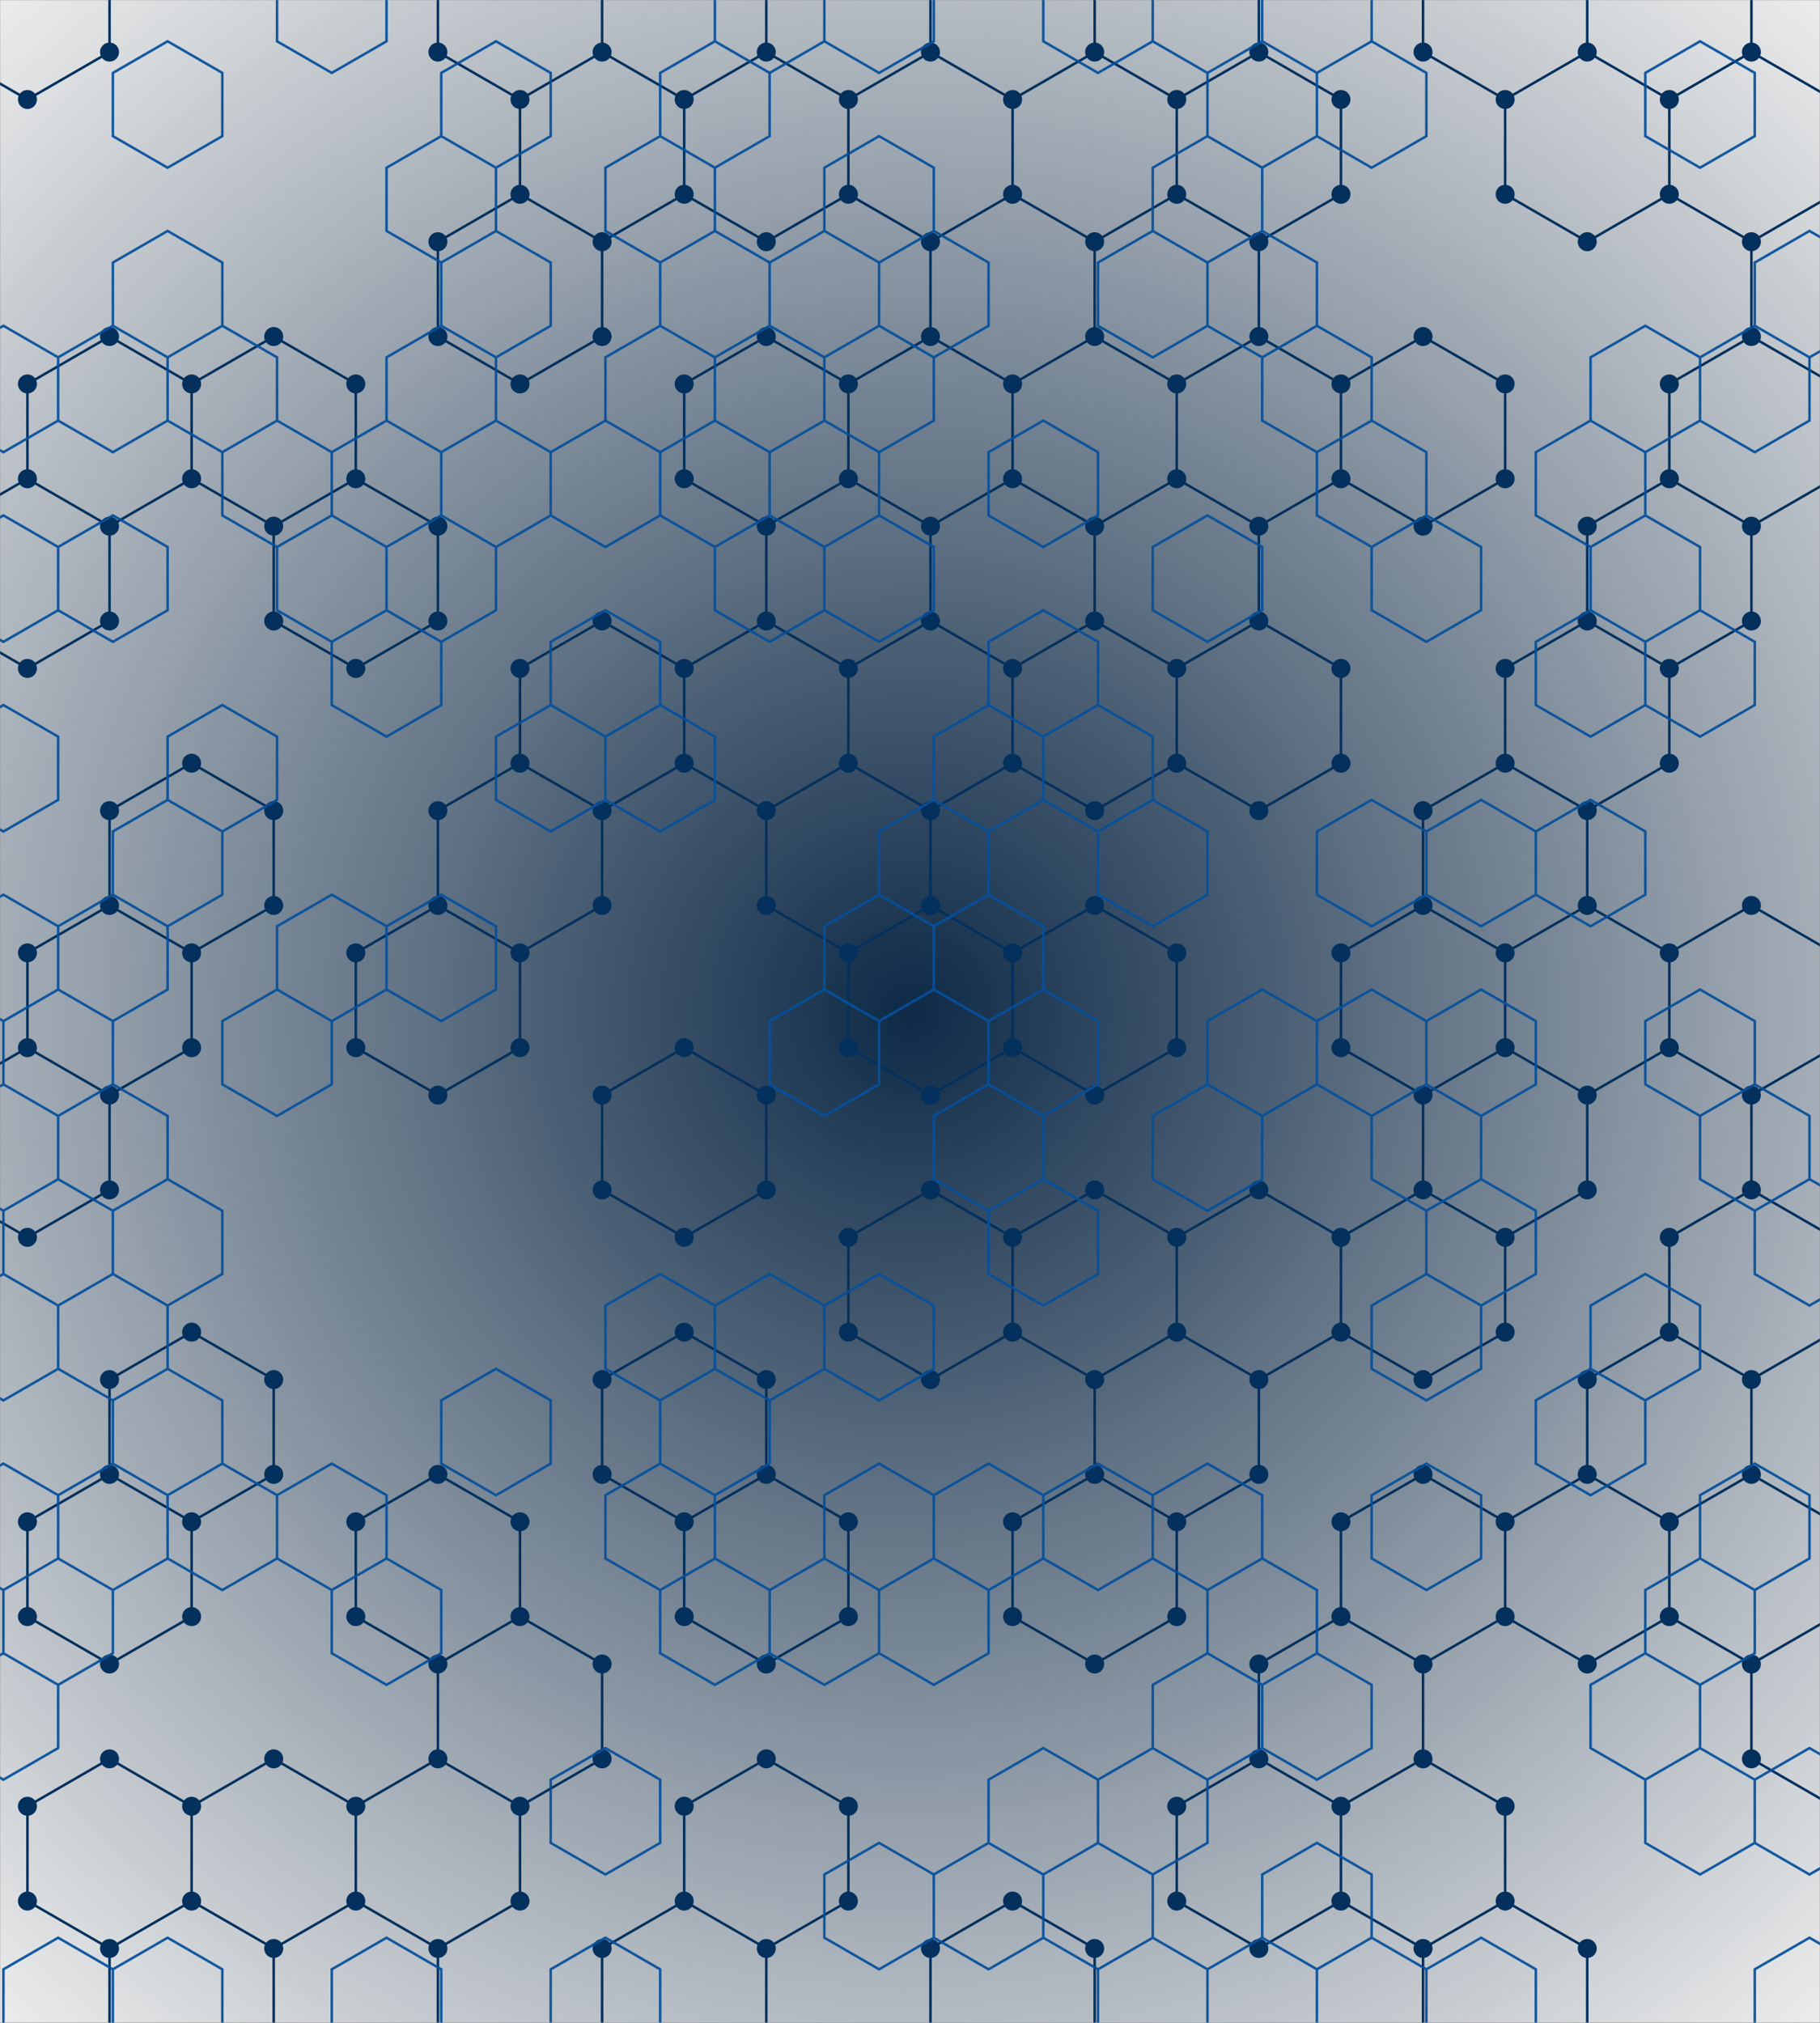 <svg xmlns="http://www.w3.org/2000/svg" version="1.1" xmlns:xlink="http://www.w3.org/1999/xlink" xmlns:svgjs="http://svgjs.com/svgjs" width="1440" height="1600" preserveAspectRatio="none" viewBox="0 0 1440 1600"><rect x="0" y="0" width="1440" height="1600" fill="#808080" stroke="none"/><g mask="url(&quot;#SvgjsMask1524&quot;)" fill="none"><rect width="1440" height="1600" x="0" y="0" fill="url(#SvgjsRadialGradient1525)"></rect><path d="M21.71 -71.31L86.66 -33.81L86.66 41.19L21.71 78.69L-43.24 41.19L-43.24 -33.81zM86.66 266.19L151.62 303.69L151.62 378.69L86.66 416.19L21.71 378.69L21.71 303.69zM21.71 378.69L86.66 416.19L86.66 491.19L21.71 528.69L-43.24 491.19L-43.24 416.19zM86.66 716.19L151.62 753.69L151.62 828.69L86.66 866.19L21.71 828.69L21.71 753.69zM21.71 828.69L86.66 866.19L86.66 941.19L21.71 978.69L-43.24 941.19L-43.24 866.19zM86.66 1166.19L151.62 1203.69L151.62 1278.69L86.66 1316.19L21.71 1278.69L21.71 1203.69zM86.66 1391.19L151.62 1428.69L151.62 1503.69L86.66 1541.19L21.71 1503.69L21.71 1428.69zM216.57 266.19L281.52 303.69L281.52 378.69L216.57 416.19L151.62 378.69L151.62 303.69zM151.62 603.69L216.57 641.19L216.57 716.19L151.62 753.69L86.66 716.19L86.66 641.19zM151.62 1053.69L216.57 1091.19L216.57 1166.19L151.62 1203.69L86.66 1166.19L86.66 1091.19zM216.57 1391.19L281.52 1428.69L281.52 1503.69L216.57 1541.19L151.62 1503.69L151.62 1428.69zM151.62 1503.69L216.57 1541.19L216.57 1616.19L151.62 1653.69L86.66 1616.19L86.66 1541.19zM281.52 378.69L346.48 416.19L346.48 491.19L281.52 528.69L216.57 491.19L216.57 416.19zM346.48 716.19L411.43 753.69L411.43 828.69L346.48 866.19L281.52 828.69L281.52 753.69zM346.48 1166.19L411.43 1203.69L411.43 1278.69L346.48 1316.19L281.52 1278.69L281.52 1203.69zM346.48 1391.19L411.43 1428.69L411.43 1503.69L346.48 1541.19L281.52 1503.69L281.52 1428.69zM281.52 1503.69L346.48 1541.19L346.48 1616.19L281.52 1653.69L216.57 1616.19L216.57 1541.19zM411.43 -71.31L476.39 -33.81L476.39 41.19L411.43 78.69L346.48 41.19L346.48 -33.81zM476.39 41.19L541.34 78.69L541.34 153.69L476.39 191.19L411.43 153.69L411.43 78.69zM411.43 153.69L476.39 191.19L476.39 266.19L411.43 303.69L346.48 266.19L346.48 191.19zM476.39 491.19L541.34 528.69L541.34 603.69L476.39 641.19L411.43 603.69L411.43 528.69zM411.43 603.69L476.39 641.19L476.39 716.19L411.43 753.69L346.48 716.19L346.48 641.19zM411.43 1278.69L476.39 1316.19L476.39 1391.19L411.43 1428.69L346.48 1391.19L346.48 1316.19zM541.34 -71.31L606.29 -33.81L606.29 41.19L541.34 78.69L476.39 41.19L476.39 -33.81zM606.29 41.19L671.25 78.69L671.25 153.69L606.29 191.19L541.34 153.69L541.34 78.69zM606.29 266.19L671.25 303.69L671.25 378.69L606.29 416.19L541.34 378.69L541.34 303.69zM606.29 491.19L671.25 528.69L671.25 603.69L606.29 641.19L541.34 603.69L541.34 528.69zM541.34 828.69L606.29 866.19L606.29 941.19L541.34 978.69L476.39 941.19L476.39 866.19zM541.34 1053.69L606.29 1091.19L606.29 1166.19L541.34 1203.69L476.39 1166.19L476.39 1091.19zM606.29 1166.19L671.25 1203.69L671.25 1278.69L606.29 1316.19L541.34 1278.69L541.34 1203.69zM606.29 1391.19L671.25 1428.69L671.25 1503.69L606.29 1541.19L541.34 1503.69L541.34 1428.69zM541.34 1503.69L606.29 1541.19L606.29 1616.19L541.34 1653.69L476.39 1616.19L476.39 1541.19zM671.25 -71.31L736.2 -33.81L736.2 41.19L671.25 78.69L606.29 41.19L606.29 -33.81zM736.2 41.19L801.16 78.69L801.16 153.69L736.2 191.19L671.25 153.69L671.25 78.69zM736.2 266.19L801.16 303.69L801.16 378.69L736.2 416.19L671.25 378.69L671.25 303.69zM671.25 378.69L736.2 416.19L736.2 491.19L671.25 528.69L606.29 491.19L606.29 416.19zM736.2 491.19L801.16 528.69L801.16 603.69L736.2 641.19L671.25 603.69L671.25 528.69zM671.25 603.69L736.2 641.19L736.2 716.19L671.25 753.69L606.29 716.19L606.29 641.19zM736.2 716.19L801.16 753.69L801.16 828.69L736.2 866.19L671.25 828.69L671.25 753.69zM736.2 941.19L801.16 978.69L801.16 1053.69L736.2 1091.19L671.25 1053.69L671.25 978.69zM801.15 -71.31L866.11 -33.81L866.11 41.19L801.15 78.69L736.2 41.19L736.2 -33.81zM801.15 153.69L866.11 191.19L866.11 266.19L801.15 303.69L736.2 266.19L736.2 191.19zM866.11 266.19L931.06 303.69L931.06 378.69L866.11 416.19L801.15 378.69L801.15 303.69zM801.15 378.69L866.11 416.19L866.11 491.19L801.15 528.69L736.2 491.19L736.2 416.19zM866.11 491.19L931.06 528.69L931.06 603.69L866.11 641.19L801.15 603.69L801.15 528.69zM866.11 716.19L931.06 753.69L931.06 828.69L866.11 866.19L801.15 828.69L801.15 753.69zM866.11 941.19L931.06 978.69L931.06 1053.69L866.11 1091.19L801.15 1053.69L801.15 978.69zM866.11 1166.19L931.06 1203.69L931.06 1278.69L866.11 1316.19L801.15 1278.69L801.15 1203.69zM801.15 1503.69L866.11 1541.19L866.11 1616.19L801.15 1653.69L736.2 1616.19L736.2 1541.19zM931.06 -71.31L996.02 -33.81L996.02 41.19L931.06 78.69L866.11 41.19L866.11 -33.81zM996.02 41.19L1060.97 78.69L1060.97 153.69L996.02 191.19L931.06 153.69L931.06 78.69zM931.06 153.69L996.02 191.19L996.02 266.19L931.06 303.69L866.11 266.19L866.11 191.19zM996.02 266.19L1060.97 303.69L1060.97 378.69L996.02 416.19L931.06 378.69L931.06 303.69zM931.06 378.69L996.02 416.19L996.02 491.19L931.06 528.69L866.11 491.19L866.11 416.19zM996.02 491.19L1060.97 528.69L1060.97 603.69L996.02 641.19L931.06 603.69L931.06 528.69zM996.02 941.19L1060.97 978.69L1060.97 1053.69L996.02 1091.19L931.06 1053.69L931.06 978.69zM931.06 1053.69L996.02 1091.19L996.02 1166.19L931.06 1203.69L866.11 1166.19L866.11 1091.19zM996.02 1391.19L1060.97 1428.69L1060.97 1503.69L996.02 1541.19L931.06 1503.69L931.06 1428.69zM1125.92 266.19L1190.88 303.69L1190.88 378.69L1125.92 416.19L1060.97 378.69L1060.97 303.69zM1125.92 716.19L1190.88 753.69L1190.88 828.69L1125.92 866.19L1060.97 828.69L1060.97 753.69zM1125.92 941.19L1190.88 978.69L1190.88 1053.69L1125.92 1091.19L1060.97 1053.69L1060.97 978.69zM1125.92 1166.19L1190.88 1203.69L1190.88 1278.69L1125.92 1316.19L1060.97 1278.69L1060.97 1203.69zM1060.97 1278.69L1125.92 1316.19L1125.92 1391.19L1060.97 1428.69L996.02 1391.19L996.02 1316.19zM1125.92 1391.19L1190.88 1428.69L1190.88 1503.69L1125.92 1541.19L1060.97 1503.69L1060.97 1428.69zM1190.88 -71.31L1255.83 -33.81L1255.83 41.19L1190.88 78.69L1125.92 41.19L1125.92 -33.81zM1255.83 41.19L1320.78 78.69L1320.78 153.69L1255.83 191.19L1190.88 153.69L1190.88 78.69zM1255.83 491.19L1320.78 528.69L1320.78 603.69L1255.83 641.19L1190.88 603.69L1190.88 528.69zM1190.88 603.69L1255.83 641.19L1255.83 716.19L1190.88 753.69L1125.92 716.19L1125.92 641.19zM1255.83 716.19L1320.78 753.69L1320.78 828.69L1255.83 866.19L1190.88 828.69L1190.88 753.69zM1190.88 828.69L1255.83 866.19L1255.83 941.19L1190.88 978.69L1125.92 941.19L1125.92 866.19zM1255.83 1166.19L1320.78 1203.69L1320.78 1278.69L1255.83 1316.19L1190.88 1278.69L1190.88 1203.69zM1190.88 1503.69L1255.83 1541.19L1255.83 1616.19L1190.88 1653.69L1125.92 1616.19L1125.92 1541.19zM1320.79 -71.31L1385.74 -33.81L1385.74 41.19L1320.79 78.69L1255.83 41.19L1255.83 -33.81zM1385.74 41.19L1450.69 78.69L1450.69 153.69L1385.74 191.19L1320.79 153.69L1320.79 78.69zM1385.74 266.19L1450.69 303.69L1450.69 378.69L1385.74 416.19L1320.79 378.69L1320.79 303.69zM1320.79 378.69L1385.74 416.19L1385.74 491.19L1320.79 528.69L1255.83 491.19L1255.83 416.19zM1385.74 716.19L1450.69 753.69L1450.69 828.69L1385.74 866.19L1320.79 828.69L1320.79 753.69zM1385.74 941.19L1450.69 978.69L1450.69 1053.69L1385.74 1091.19L1320.79 1053.69L1320.79 978.69zM1320.79 1053.69L1385.74 1091.19L1385.74 1166.19L1320.79 1203.69L1255.83 1166.19L1255.83 1091.19zM1385.74 1166.19L1450.69 1203.69L1450.69 1278.69L1385.74 1316.19L1320.79 1278.69L1320.79 1203.69zM1515.65 41.19L1580.6 78.69L1580.6 153.69L1515.65 191.19L1450.69 153.69L1450.69 78.69zM1450.69 153.69L1515.65 191.19L1515.65 266.19L1450.69 303.69L1385.74 266.19L1385.74 191.19zM1515.65 266.19L1580.6 303.69L1580.6 378.69L1515.65 416.19L1450.69 378.69L1450.69 303.69zM1515.65 491.19L1580.6 528.69L1580.6 603.69L1515.65 641.19L1450.69 603.69L1450.69 528.69zM1450.69 828.69L1515.65 866.19L1515.65 941.19L1450.69 978.69L1385.74 941.19L1385.74 866.19zM1450.69 1053.69L1515.65 1091.19L1515.65 1166.19L1450.69 1203.69L1385.74 1166.19L1385.74 1091.19zM1515.65 1166.19L1580.6 1203.69L1580.6 1278.69L1515.65 1316.19L1450.69 1278.69L1450.69 1203.69zM1450.69 1278.69L1515.65 1316.19L1515.65 1391.19L1450.69 1428.69L1385.74 1391.19L1385.74 1316.19z" stroke="#03305d" stroke-width="2"></path><path d="M14.21 -71.31 a7.5 7.5 0 1 0 15 0 a7.5 7.5 0 1 0 -15 0zM79.16 -33.81 a7.5 7.5 0 1 0 15 0 a7.5 7.5 0 1 0 -15 0zM79.16 41.19 a7.5 7.5 0 1 0 15 0 a7.5 7.5 0 1 0 -15 0zM14.21 78.69 a7.5 7.5 0 1 0 15 0 a7.5 7.5 0 1 0 -15 0zM-50.74 41.19 a7.5 7.5 0 1 0 15 0 a7.5 7.5 0 1 0 -15 0zM-50.74 -33.81 a7.5 7.5 0 1 0 15 0 a7.5 7.5 0 1 0 -15 0zM79.16 266.19 a7.5 7.5 0 1 0 15 0 a7.5 7.5 0 1 0 -15 0zM144.12 303.69 a7.5 7.5 0 1 0 15 0 a7.5 7.5 0 1 0 -15 0zM144.12 378.69 a7.5 7.5 0 1 0 15 0 a7.5 7.5 0 1 0 -15 0zM79.16 416.19 a7.5 7.5 0 1 0 15 0 a7.5 7.5 0 1 0 -15 0zM14.21 378.69 a7.5 7.5 0 1 0 15 0 a7.5 7.5 0 1 0 -15 0zM14.21 303.69 a7.5 7.5 0 1 0 15 0 a7.5 7.5 0 1 0 -15 0zM79.16 491.19 a7.5 7.5 0 1 0 15 0 a7.5 7.5 0 1 0 -15 0zM14.21 528.69 a7.5 7.5 0 1 0 15 0 a7.5 7.5 0 1 0 -15 0zM-50.74 491.19 a7.5 7.5 0 1 0 15 0 a7.5 7.5 0 1 0 -15 0zM-50.74 416.19 a7.5 7.5 0 1 0 15 0 a7.5 7.5 0 1 0 -15 0zM79.16 716.19 a7.5 7.5 0 1 0 15 0 a7.5 7.5 0 1 0 -15 0zM144.12 753.69 a7.5 7.5 0 1 0 15 0 a7.5 7.5 0 1 0 -15 0zM144.12 828.69 a7.5 7.5 0 1 0 15 0 a7.5 7.5 0 1 0 -15 0zM79.16 866.19 a7.5 7.5 0 1 0 15 0 a7.5 7.5 0 1 0 -15 0zM14.21 828.69 a7.5 7.5 0 1 0 15 0 a7.5 7.5 0 1 0 -15 0zM14.21 753.69 a7.5 7.5 0 1 0 15 0 a7.5 7.5 0 1 0 -15 0zM79.16 941.19 a7.5 7.5 0 1 0 15 0 a7.5 7.5 0 1 0 -15 0zM14.21 978.69 a7.5 7.5 0 1 0 15 0 a7.5 7.5 0 1 0 -15 0zM-50.74 941.19 a7.5 7.5 0 1 0 15 0 a7.5 7.5 0 1 0 -15 0zM-50.74 866.19 a7.5 7.5 0 1 0 15 0 a7.5 7.5 0 1 0 -15 0zM79.16 1166.19 a7.5 7.5 0 1 0 15 0 a7.5 7.5 0 1 0 -15 0zM144.12 1203.69 a7.5 7.5 0 1 0 15 0 a7.5 7.5 0 1 0 -15 0zM144.12 1278.69 a7.5 7.5 0 1 0 15 0 a7.5 7.5 0 1 0 -15 0zM79.16 1316.19 a7.5 7.5 0 1 0 15 0 a7.5 7.5 0 1 0 -15 0zM14.21 1278.69 a7.5 7.5 0 1 0 15 0 a7.5 7.5 0 1 0 -15 0zM14.21 1203.69 a7.5 7.5 0 1 0 15 0 a7.5 7.5 0 1 0 -15 0zM79.16 1391.19 a7.5 7.5 0 1 0 15 0 a7.5 7.5 0 1 0 -15 0zM144.12 1428.69 a7.5 7.5 0 1 0 15 0 a7.5 7.5 0 1 0 -15 0zM144.12 1503.69 a7.5 7.5 0 1 0 15 0 a7.5 7.5 0 1 0 -15 0zM79.16 1541.19 a7.5 7.5 0 1 0 15 0 a7.5 7.5 0 1 0 -15 0zM14.21 1503.69 a7.5 7.5 0 1 0 15 0 a7.5 7.5 0 1 0 -15 0zM14.21 1428.69 a7.5 7.5 0 1 0 15 0 a7.5 7.5 0 1 0 -15 0zM209.07 266.19 a7.5 7.5 0 1 0 15 0 a7.5 7.5 0 1 0 -15 0zM274.02 303.69 a7.5 7.5 0 1 0 15 0 a7.5 7.5 0 1 0 -15 0zM274.02 378.69 a7.5 7.5 0 1 0 15 0 a7.5 7.5 0 1 0 -15 0zM209.07 416.19 a7.5 7.5 0 1 0 15 0 a7.5 7.5 0 1 0 -15 0zM144.12 603.69 a7.5 7.5 0 1 0 15 0 a7.5 7.5 0 1 0 -15 0zM209.07 641.19 a7.5 7.5 0 1 0 15 0 a7.5 7.5 0 1 0 -15 0zM209.07 716.19 a7.5 7.5 0 1 0 15 0 a7.5 7.5 0 1 0 -15 0zM79.16 641.19 a7.5 7.5 0 1 0 15 0 a7.5 7.5 0 1 0 -15 0zM144.12 1053.69 a7.5 7.5 0 1 0 15 0 a7.5 7.5 0 1 0 -15 0zM209.07 1091.19 a7.5 7.5 0 1 0 15 0 a7.5 7.5 0 1 0 -15 0zM209.07 1166.19 a7.5 7.5 0 1 0 15 0 a7.5 7.5 0 1 0 -15 0zM79.16 1091.19 a7.5 7.5 0 1 0 15 0 a7.5 7.5 0 1 0 -15 0zM209.07 1391.19 a7.5 7.5 0 1 0 15 0 a7.5 7.5 0 1 0 -15 0zM274.02 1428.69 a7.5 7.5 0 1 0 15 0 a7.5 7.5 0 1 0 -15 0zM274.02 1503.69 a7.5 7.5 0 1 0 15 0 a7.5 7.5 0 1 0 -15 0zM209.07 1541.19 a7.5 7.5 0 1 0 15 0 a7.5 7.5 0 1 0 -15 0zM209.07 1616.19 a7.5 7.5 0 1 0 15 0 a7.5 7.5 0 1 0 -15 0zM144.12 1653.69 a7.5 7.5 0 1 0 15 0 a7.5 7.5 0 1 0 -15 0zM79.16 1616.19 a7.5 7.5 0 1 0 15 0 a7.5 7.5 0 1 0 -15 0zM338.98 416.19 a7.5 7.5 0 1 0 15 0 a7.5 7.5 0 1 0 -15 0zM338.98 491.19 a7.5 7.5 0 1 0 15 0 a7.5 7.5 0 1 0 -15 0zM274.02 528.69 a7.5 7.5 0 1 0 15 0 a7.5 7.5 0 1 0 -15 0zM209.07 491.19 a7.5 7.5 0 1 0 15 0 a7.5 7.5 0 1 0 -15 0zM338.98 716.19 a7.5 7.5 0 1 0 15 0 a7.5 7.5 0 1 0 -15 0zM403.93 753.69 a7.5 7.5 0 1 0 15 0 a7.5 7.5 0 1 0 -15 0zM403.93 828.69 a7.5 7.5 0 1 0 15 0 a7.5 7.5 0 1 0 -15 0zM338.98 866.19 a7.5 7.5 0 1 0 15 0 a7.5 7.5 0 1 0 -15 0zM274.02 828.69 a7.5 7.5 0 1 0 15 0 a7.5 7.5 0 1 0 -15 0zM274.02 753.69 a7.5 7.5 0 1 0 15 0 a7.5 7.5 0 1 0 -15 0zM338.98 1166.19 a7.5 7.5 0 1 0 15 0 a7.5 7.5 0 1 0 -15 0zM403.93 1203.69 a7.5 7.5 0 1 0 15 0 a7.5 7.5 0 1 0 -15 0zM403.93 1278.69 a7.5 7.5 0 1 0 15 0 a7.5 7.5 0 1 0 -15 0zM338.98 1316.19 a7.5 7.5 0 1 0 15 0 a7.5 7.5 0 1 0 -15 0zM274.02 1278.69 a7.5 7.5 0 1 0 15 0 a7.5 7.5 0 1 0 -15 0zM274.02 1203.69 a7.5 7.5 0 1 0 15 0 a7.5 7.5 0 1 0 -15 0zM338.98 1391.19 a7.5 7.5 0 1 0 15 0 a7.5 7.5 0 1 0 -15 0zM403.93 1428.69 a7.5 7.5 0 1 0 15 0 a7.5 7.5 0 1 0 -15 0zM403.93 1503.69 a7.5 7.5 0 1 0 15 0 a7.5 7.5 0 1 0 -15 0zM338.98 1541.19 a7.5 7.5 0 1 0 15 0 a7.5 7.5 0 1 0 -15 0zM338.98 1616.19 a7.5 7.5 0 1 0 15 0 a7.5 7.5 0 1 0 -15 0zM274.02 1653.69 a7.5 7.5 0 1 0 15 0 a7.5 7.5 0 1 0 -15 0zM403.93 -71.31 a7.5 7.5 0 1 0 15 0 a7.5 7.5 0 1 0 -15 0zM468.89 -33.81 a7.5 7.5 0 1 0 15 0 a7.5 7.5 0 1 0 -15 0zM468.89 41.19 a7.5 7.5 0 1 0 15 0 a7.5 7.5 0 1 0 -15 0zM403.93 78.69 a7.5 7.5 0 1 0 15 0 a7.5 7.5 0 1 0 -15 0zM338.98 41.19 a7.5 7.5 0 1 0 15 0 a7.5 7.5 0 1 0 -15 0zM338.98 -33.81 a7.5 7.5 0 1 0 15 0 a7.5 7.5 0 1 0 -15 0zM533.84 78.69 a7.5 7.5 0 1 0 15 0 a7.5 7.5 0 1 0 -15 0zM533.84 153.69 a7.5 7.5 0 1 0 15 0 a7.5 7.5 0 1 0 -15 0zM468.89 191.19 a7.5 7.5 0 1 0 15 0 a7.5 7.5 0 1 0 -15 0zM403.93 153.69 a7.5 7.5 0 1 0 15 0 a7.5 7.5 0 1 0 -15 0zM468.89 266.19 a7.5 7.5 0 1 0 15 0 a7.5 7.5 0 1 0 -15 0zM403.93 303.69 a7.5 7.5 0 1 0 15 0 a7.5 7.5 0 1 0 -15 0zM338.98 266.19 a7.5 7.5 0 1 0 15 0 a7.5 7.5 0 1 0 -15 0zM338.98 191.19 a7.5 7.5 0 1 0 15 0 a7.5 7.5 0 1 0 -15 0zM468.89 491.19 a7.5 7.5 0 1 0 15 0 a7.5 7.5 0 1 0 -15 0zM533.84 528.69 a7.5 7.5 0 1 0 15 0 a7.5 7.5 0 1 0 -15 0zM533.84 603.69 a7.5 7.5 0 1 0 15 0 a7.5 7.5 0 1 0 -15 0zM468.89 641.19 a7.5 7.5 0 1 0 15 0 a7.5 7.5 0 1 0 -15 0zM403.93 603.69 a7.5 7.5 0 1 0 15 0 a7.5 7.5 0 1 0 -15 0zM403.93 528.69 a7.5 7.5 0 1 0 15 0 a7.5 7.5 0 1 0 -15 0zM468.89 716.19 a7.5 7.5 0 1 0 15 0 a7.5 7.5 0 1 0 -15 0zM338.98 641.19 a7.5 7.5 0 1 0 15 0 a7.5 7.5 0 1 0 -15 0zM468.89 1316.19 a7.5 7.5 0 1 0 15 0 a7.5 7.5 0 1 0 -15 0zM468.89 1391.19 a7.5 7.5 0 1 0 15 0 a7.5 7.5 0 1 0 -15 0zM533.84 -71.31 a7.5 7.5 0 1 0 15 0 a7.5 7.5 0 1 0 -15 0zM598.79 -33.81 a7.5 7.5 0 1 0 15 0 a7.5 7.5 0 1 0 -15 0zM598.79 41.19 a7.5 7.5 0 1 0 15 0 a7.5 7.5 0 1 0 -15 0zM663.75 78.69 a7.5 7.5 0 1 0 15 0 a7.5 7.5 0 1 0 -15 0zM663.75 153.69 a7.5 7.5 0 1 0 15 0 a7.5 7.5 0 1 0 -15 0zM598.79 191.19 a7.5 7.5 0 1 0 15 0 a7.5 7.5 0 1 0 -15 0zM598.79 266.19 a7.5 7.5 0 1 0 15 0 a7.5 7.5 0 1 0 -15 0zM663.75 303.69 a7.5 7.5 0 1 0 15 0 a7.5 7.5 0 1 0 -15 0zM663.75 378.69 a7.5 7.5 0 1 0 15 0 a7.5 7.5 0 1 0 -15 0zM598.79 416.19 a7.5 7.5 0 1 0 15 0 a7.5 7.5 0 1 0 -15 0zM533.84 378.69 a7.5 7.5 0 1 0 15 0 a7.5 7.5 0 1 0 -15 0zM533.84 303.69 a7.5 7.5 0 1 0 15 0 a7.5 7.5 0 1 0 -15 0zM598.79 491.19 a7.5 7.5 0 1 0 15 0 a7.5 7.5 0 1 0 -15 0zM663.75 528.69 a7.5 7.5 0 1 0 15 0 a7.5 7.5 0 1 0 -15 0zM663.75 603.69 a7.5 7.5 0 1 0 15 0 a7.5 7.5 0 1 0 -15 0zM598.79 641.19 a7.5 7.5 0 1 0 15 0 a7.5 7.5 0 1 0 -15 0zM533.84 828.69 a7.5 7.5 0 1 0 15 0 a7.5 7.5 0 1 0 -15 0zM598.79 866.19 a7.5 7.5 0 1 0 15 0 a7.5 7.5 0 1 0 -15 0zM598.79 941.19 a7.5 7.5 0 1 0 15 0 a7.5 7.5 0 1 0 -15 0zM533.84 978.69 a7.5 7.5 0 1 0 15 0 a7.5 7.5 0 1 0 -15 0zM468.89 941.19 a7.5 7.5 0 1 0 15 0 a7.5 7.5 0 1 0 -15 0zM468.89 866.19 a7.5 7.5 0 1 0 15 0 a7.5 7.5 0 1 0 -15 0zM533.84 1053.69 a7.5 7.5 0 1 0 15 0 a7.5 7.5 0 1 0 -15 0zM598.79 1091.19 a7.5 7.5 0 1 0 15 0 a7.5 7.5 0 1 0 -15 0zM598.79 1166.19 a7.5 7.5 0 1 0 15 0 a7.5 7.5 0 1 0 -15 0zM533.84 1203.69 a7.5 7.5 0 1 0 15 0 a7.5 7.5 0 1 0 -15 0zM468.89 1166.19 a7.5 7.5 0 1 0 15 0 a7.5 7.5 0 1 0 -15 0zM468.89 1091.19 a7.5 7.5 0 1 0 15 0 a7.5 7.5 0 1 0 -15 0zM663.75 1203.69 a7.5 7.5 0 1 0 15 0 a7.5 7.5 0 1 0 -15 0zM663.75 1278.69 a7.5 7.5 0 1 0 15 0 a7.5 7.5 0 1 0 -15 0zM598.79 1316.19 a7.5 7.5 0 1 0 15 0 a7.5 7.5 0 1 0 -15 0zM533.84 1278.69 a7.5 7.5 0 1 0 15 0 a7.5 7.5 0 1 0 -15 0zM598.79 1391.19 a7.5 7.5 0 1 0 15 0 a7.5 7.5 0 1 0 -15 0zM663.75 1428.69 a7.5 7.5 0 1 0 15 0 a7.5 7.5 0 1 0 -15 0zM663.75 1503.69 a7.5 7.5 0 1 0 15 0 a7.5 7.5 0 1 0 -15 0zM598.79 1541.19 a7.5 7.5 0 1 0 15 0 a7.5 7.5 0 1 0 -15 0zM533.84 1503.69 a7.5 7.5 0 1 0 15 0 a7.5 7.5 0 1 0 -15 0zM533.84 1428.69 a7.5 7.5 0 1 0 15 0 a7.5 7.5 0 1 0 -15 0zM598.79 1616.19 a7.5 7.5 0 1 0 15 0 a7.5 7.5 0 1 0 -15 0zM533.84 1653.69 a7.5 7.5 0 1 0 15 0 a7.5 7.5 0 1 0 -15 0zM468.89 1616.19 a7.5 7.5 0 1 0 15 0 a7.5 7.5 0 1 0 -15 0zM468.89 1541.19 a7.5 7.5 0 1 0 15 0 a7.5 7.5 0 1 0 -15 0zM663.75 -71.31 a7.5 7.5 0 1 0 15 0 a7.5 7.5 0 1 0 -15 0zM728.7 -33.81 a7.5 7.5 0 1 0 15 0 a7.5 7.5 0 1 0 -15 0zM728.7 41.19 a7.5 7.5 0 1 0 15 0 a7.5 7.5 0 1 0 -15 0zM793.66 78.69 a7.5 7.5 0 1 0 15 0 a7.5 7.5 0 1 0 -15 0zM793.66 153.69 a7.5 7.5 0 1 0 15 0 a7.5 7.5 0 1 0 -15 0zM728.7 191.19 a7.5 7.5 0 1 0 15 0 a7.5 7.5 0 1 0 -15 0zM728.7 266.19 a7.5 7.5 0 1 0 15 0 a7.5 7.5 0 1 0 -15 0zM793.66 303.69 a7.5 7.5 0 1 0 15 0 a7.5 7.5 0 1 0 -15 0zM793.66 378.69 a7.5 7.5 0 1 0 15 0 a7.5 7.5 0 1 0 -15 0zM728.7 416.19 a7.5 7.5 0 1 0 15 0 a7.5 7.5 0 1 0 -15 0zM728.7 491.19 a7.5 7.5 0 1 0 15 0 a7.5 7.5 0 1 0 -15 0zM793.66 528.69 a7.5 7.5 0 1 0 15 0 a7.5 7.5 0 1 0 -15 0zM793.66 603.69 a7.5 7.5 0 1 0 15 0 a7.5 7.5 0 1 0 -15 0zM728.7 641.19 a7.5 7.5 0 1 0 15 0 a7.5 7.5 0 1 0 -15 0zM728.7 716.19 a7.5 7.5 0 1 0 15 0 a7.5 7.5 0 1 0 -15 0zM663.75 753.69 a7.5 7.5 0 1 0 15 0 a7.5 7.5 0 1 0 -15 0zM598.79 716.19 a7.5 7.5 0 1 0 15 0 a7.5 7.5 0 1 0 -15 0zM793.66 753.69 a7.5 7.5 0 1 0 15 0 a7.5 7.5 0 1 0 -15 0zM793.66 828.69 a7.5 7.5 0 1 0 15 0 a7.5 7.5 0 1 0 -15 0zM728.7 866.19 a7.5 7.5 0 1 0 15 0 a7.5 7.5 0 1 0 -15 0zM663.75 828.69 a7.5 7.5 0 1 0 15 0 a7.5 7.5 0 1 0 -15 0zM728.7 941.19 a7.5 7.5 0 1 0 15 0 a7.5 7.5 0 1 0 -15 0zM793.66 978.69 a7.5 7.5 0 1 0 15 0 a7.5 7.5 0 1 0 -15 0zM793.66 1053.69 a7.5 7.5 0 1 0 15 0 a7.5 7.5 0 1 0 -15 0zM728.7 1091.19 a7.5 7.5 0 1 0 15 0 a7.5 7.5 0 1 0 -15 0zM663.75 1053.69 a7.5 7.5 0 1 0 15 0 a7.5 7.5 0 1 0 -15 0zM663.75 978.69 a7.5 7.5 0 1 0 15 0 a7.5 7.5 0 1 0 -15 0zM793.65 -71.31 a7.5 7.5 0 1 0 15 0 a7.5 7.5 0 1 0 -15 0zM858.61 -33.81 a7.5 7.5 0 1 0 15 0 a7.5 7.5 0 1 0 -15 0zM858.61 41.19 a7.5 7.5 0 1 0 15 0 a7.5 7.5 0 1 0 -15 0zM793.65 78.69 a7.5 7.5 0 1 0 15 0 a7.5 7.5 0 1 0 -15 0zM793.65 153.69 a7.5 7.5 0 1 0 15 0 a7.5 7.5 0 1 0 -15 0zM858.61 191.19 a7.5 7.5 0 1 0 15 0 a7.5 7.5 0 1 0 -15 0zM858.61 266.19 a7.5 7.5 0 1 0 15 0 a7.5 7.5 0 1 0 -15 0zM793.65 303.69 a7.5 7.5 0 1 0 15 0 a7.5 7.5 0 1 0 -15 0zM923.56 303.69 a7.5 7.5 0 1 0 15 0 a7.5 7.5 0 1 0 -15 0zM923.56 378.69 a7.5 7.5 0 1 0 15 0 a7.5 7.5 0 1 0 -15 0zM858.61 416.19 a7.5 7.5 0 1 0 15 0 a7.5 7.5 0 1 0 -15 0zM793.65 378.69 a7.5 7.5 0 1 0 15 0 a7.5 7.5 0 1 0 -15 0zM858.61 491.19 a7.5 7.5 0 1 0 15 0 a7.5 7.5 0 1 0 -15 0zM793.65 528.69 a7.5 7.5 0 1 0 15 0 a7.5 7.5 0 1 0 -15 0zM923.56 528.69 a7.5 7.5 0 1 0 15 0 a7.5 7.5 0 1 0 -15 0zM923.56 603.69 a7.5 7.5 0 1 0 15 0 a7.5 7.5 0 1 0 -15 0zM858.61 641.19 a7.5 7.5 0 1 0 15 0 a7.5 7.5 0 1 0 -15 0zM793.65 603.69 a7.5 7.5 0 1 0 15 0 a7.5 7.5 0 1 0 -15 0zM858.61 716.19 a7.5 7.5 0 1 0 15 0 a7.5 7.5 0 1 0 -15 0zM923.56 753.69 a7.5 7.5 0 1 0 15 0 a7.5 7.5 0 1 0 -15 0zM923.56 828.69 a7.5 7.5 0 1 0 15 0 a7.5 7.5 0 1 0 -15 0zM858.61 866.19 a7.5 7.5 0 1 0 15 0 a7.5 7.5 0 1 0 -15 0zM793.65 828.69 a7.5 7.5 0 1 0 15 0 a7.5 7.5 0 1 0 -15 0zM793.65 753.69 a7.5 7.5 0 1 0 15 0 a7.5 7.5 0 1 0 -15 0zM858.61 941.19 a7.5 7.5 0 1 0 15 0 a7.5 7.5 0 1 0 -15 0zM923.56 978.69 a7.5 7.5 0 1 0 15 0 a7.5 7.5 0 1 0 -15 0zM923.56 1053.69 a7.5 7.5 0 1 0 15 0 a7.5 7.5 0 1 0 -15 0zM858.61 1091.19 a7.5 7.5 0 1 0 15 0 a7.5 7.5 0 1 0 -15 0zM793.65 1053.69 a7.5 7.5 0 1 0 15 0 a7.5 7.5 0 1 0 -15 0zM793.65 978.69 a7.5 7.5 0 1 0 15 0 a7.5 7.5 0 1 0 -15 0zM858.61 1166.19 a7.5 7.5 0 1 0 15 0 a7.5 7.5 0 1 0 -15 0zM923.56 1203.69 a7.5 7.5 0 1 0 15 0 a7.5 7.5 0 1 0 -15 0zM923.56 1278.69 a7.5 7.5 0 1 0 15 0 a7.5 7.5 0 1 0 -15 0zM858.61 1316.19 a7.5 7.5 0 1 0 15 0 a7.5 7.5 0 1 0 -15 0zM793.65 1278.69 a7.5 7.5 0 1 0 15 0 a7.5 7.5 0 1 0 -15 0zM793.65 1203.69 a7.5 7.5 0 1 0 15 0 a7.5 7.5 0 1 0 -15 0zM793.65 1503.69 a7.5 7.5 0 1 0 15 0 a7.5 7.5 0 1 0 -15 0zM858.61 1541.19 a7.5 7.5 0 1 0 15 0 a7.5 7.5 0 1 0 -15 0zM858.61 1616.19 a7.5 7.5 0 1 0 15 0 a7.5 7.5 0 1 0 -15 0zM793.65 1653.69 a7.5 7.5 0 1 0 15 0 a7.5 7.5 0 1 0 -15 0zM728.7 1616.19 a7.5 7.5 0 1 0 15 0 a7.5 7.5 0 1 0 -15 0zM728.7 1541.19 a7.5 7.5 0 1 0 15 0 a7.5 7.5 0 1 0 -15 0zM923.56 -71.31 a7.5 7.5 0 1 0 15 0 a7.5 7.5 0 1 0 -15 0zM988.52 -33.81 a7.5 7.5 0 1 0 15 0 a7.5 7.5 0 1 0 -15 0zM988.52 41.19 a7.5 7.5 0 1 0 15 0 a7.5 7.5 0 1 0 -15 0zM923.56 78.69 a7.5 7.5 0 1 0 15 0 a7.5 7.5 0 1 0 -15 0zM1053.47 78.69 a7.5 7.5 0 1 0 15 0 a7.5 7.5 0 1 0 -15 0zM1053.47 153.69 a7.5 7.5 0 1 0 15 0 a7.5 7.5 0 1 0 -15 0zM988.52 191.19 a7.5 7.5 0 1 0 15 0 a7.5 7.5 0 1 0 -15 0zM923.56 153.69 a7.5 7.5 0 1 0 15 0 a7.5 7.5 0 1 0 -15 0zM988.52 266.19 a7.5 7.5 0 1 0 15 0 a7.5 7.5 0 1 0 -15 0zM1053.47 303.69 a7.5 7.5 0 1 0 15 0 a7.5 7.5 0 1 0 -15 0zM1053.47 378.69 a7.5 7.5 0 1 0 15 0 a7.5 7.5 0 1 0 -15 0zM988.52 416.19 a7.5 7.5 0 1 0 15 0 a7.5 7.5 0 1 0 -15 0zM988.52 491.19 a7.5 7.5 0 1 0 15 0 a7.5 7.5 0 1 0 -15 0zM1053.47 528.69 a7.5 7.5 0 1 0 15 0 a7.5 7.5 0 1 0 -15 0zM1053.47 603.69 a7.5 7.5 0 1 0 15 0 a7.5 7.5 0 1 0 -15 0zM988.52 641.19 a7.5 7.5 0 1 0 15 0 a7.5 7.5 0 1 0 -15 0zM988.52 941.19 a7.5 7.5 0 1 0 15 0 a7.5 7.5 0 1 0 -15 0zM1053.47 978.69 a7.5 7.5 0 1 0 15 0 a7.5 7.5 0 1 0 -15 0zM1053.47 1053.69 a7.5 7.5 0 1 0 15 0 a7.5 7.5 0 1 0 -15 0zM988.52 1091.19 a7.5 7.5 0 1 0 15 0 a7.5 7.5 0 1 0 -15 0zM988.52 1166.19 a7.5 7.5 0 1 0 15 0 a7.5 7.5 0 1 0 -15 0zM988.52 1391.19 a7.5 7.5 0 1 0 15 0 a7.5 7.5 0 1 0 -15 0zM1053.47 1428.69 a7.5 7.5 0 1 0 15 0 a7.5 7.5 0 1 0 -15 0zM1053.47 1503.69 a7.5 7.5 0 1 0 15 0 a7.5 7.5 0 1 0 -15 0zM988.52 1541.19 a7.5 7.5 0 1 0 15 0 a7.5 7.5 0 1 0 -15 0zM923.56 1503.69 a7.5 7.5 0 1 0 15 0 a7.5 7.5 0 1 0 -15 0zM923.56 1428.69 a7.5 7.5 0 1 0 15 0 a7.5 7.5 0 1 0 -15 0zM1118.42 266.19 a7.5 7.5 0 1 0 15 0 a7.5 7.5 0 1 0 -15 0zM1183.38 303.69 a7.5 7.5 0 1 0 15 0 a7.5 7.5 0 1 0 -15 0zM1183.38 378.69 a7.5 7.5 0 1 0 15 0 a7.5 7.5 0 1 0 -15 0zM1118.42 416.19 a7.5 7.5 0 1 0 15 0 a7.5 7.5 0 1 0 -15 0zM1118.42 716.19 a7.5 7.5 0 1 0 15 0 a7.5 7.5 0 1 0 -15 0zM1183.38 753.69 a7.5 7.5 0 1 0 15 0 a7.5 7.5 0 1 0 -15 0zM1183.38 828.69 a7.5 7.5 0 1 0 15 0 a7.5 7.5 0 1 0 -15 0zM1118.42 866.19 a7.5 7.5 0 1 0 15 0 a7.5 7.5 0 1 0 -15 0zM1053.47 828.69 a7.5 7.5 0 1 0 15 0 a7.5 7.5 0 1 0 -15 0zM1053.47 753.69 a7.5 7.5 0 1 0 15 0 a7.5 7.5 0 1 0 -15 0zM1118.42 941.19 a7.5 7.5 0 1 0 15 0 a7.5 7.5 0 1 0 -15 0zM1183.38 978.69 a7.5 7.5 0 1 0 15 0 a7.5 7.5 0 1 0 -15 0zM1183.38 1053.69 a7.5 7.5 0 1 0 15 0 a7.5 7.5 0 1 0 -15 0zM1118.42 1091.19 a7.5 7.5 0 1 0 15 0 a7.5 7.5 0 1 0 -15 0zM1118.42 1166.19 a7.5 7.5 0 1 0 15 0 a7.5 7.5 0 1 0 -15 0zM1183.38 1203.69 a7.5 7.5 0 1 0 15 0 a7.5 7.5 0 1 0 -15 0zM1183.38 1278.69 a7.5 7.5 0 1 0 15 0 a7.5 7.5 0 1 0 -15 0zM1118.42 1316.19 a7.5 7.5 0 1 0 15 0 a7.5 7.5 0 1 0 -15 0zM1053.47 1278.69 a7.5 7.5 0 1 0 15 0 a7.5 7.5 0 1 0 -15 0zM1053.47 1203.69 a7.5 7.5 0 1 0 15 0 a7.5 7.5 0 1 0 -15 0zM1118.42 1391.19 a7.5 7.5 0 1 0 15 0 a7.5 7.5 0 1 0 -15 0zM988.52 1316.19 a7.5 7.5 0 1 0 15 0 a7.5 7.5 0 1 0 -15 0zM1183.38 1428.69 a7.5 7.5 0 1 0 15 0 a7.5 7.5 0 1 0 -15 0zM1183.38 1503.69 a7.5 7.5 0 1 0 15 0 a7.5 7.5 0 1 0 -15 0zM1118.42 1541.19 a7.5 7.5 0 1 0 15 0 a7.5 7.5 0 1 0 -15 0zM1183.38 -71.31 a7.5 7.5 0 1 0 15 0 a7.5 7.5 0 1 0 -15 0zM1248.33 -33.81 a7.5 7.5 0 1 0 15 0 a7.5 7.5 0 1 0 -15 0zM1248.33 41.19 a7.5 7.5 0 1 0 15 0 a7.5 7.5 0 1 0 -15 0zM1183.38 78.69 a7.5 7.5 0 1 0 15 0 a7.5 7.5 0 1 0 -15 0zM1118.42 41.19 a7.5 7.5 0 1 0 15 0 a7.5 7.5 0 1 0 -15 0zM1118.42 -33.81 a7.5 7.5 0 1 0 15 0 a7.5 7.5 0 1 0 -15 0zM1313.28 78.69 a7.5 7.5 0 1 0 15 0 a7.5 7.5 0 1 0 -15 0zM1313.28 153.69 a7.5 7.5 0 1 0 15 0 a7.5 7.5 0 1 0 -15 0zM1248.33 191.19 a7.5 7.5 0 1 0 15 0 a7.5 7.5 0 1 0 -15 0zM1183.38 153.69 a7.5 7.5 0 1 0 15 0 a7.5 7.5 0 1 0 -15 0zM1248.33 491.19 a7.5 7.5 0 1 0 15 0 a7.5 7.5 0 1 0 -15 0zM1313.28 528.69 a7.5 7.5 0 1 0 15 0 a7.5 7.5 0 1 0 -15 0zM1313.28 603.69 a7.5 7.5 0 1 0 15 0 a7.5 7.5 0 1 0 -15 0zM1248.33 641.19 a7.5 7.5 0 1 0 15 0 a7.5 7.5 0 1 0 -15 0zM1183.38 603.69 a7.5 7.5 0 1 0 15 0 a7.5 7.5 0 1 0 -15 0zM1183.38 528.69 a7.5 7.5 0 1 0 15 0 a7.5 7.5 0 1 0 -15 0zM1248.33 716.19 a7.5 7.5 0 1 0 15 0 a7.5 7.5 0 1 0 -15 0zM1118.42 641.19 a7.5 7.5 0 1 0 15 0 a7.5 7.5 0 1 0 -15 0zM1313.28 753.69 a7.5 7.5 0 1 0 15 0 a7.5 7.5 0 1 0 -15 0zM1313.28 828.69 a7.5 7.5 0 1 0 15 0 a7.5 7.5 0 1 0 -15 0zM1248.33 866.19 a7.5 7.5 0 1 0 15 0 a7.5 7.5 0 1 0 -15 0zM1248.33 941.19 a7.5 7.5 0 1 0 15 0 a7.5 7.5 0 1 0 -15 0zM1248.33 1166.19 a7.5 7.5 0 1 0 15 0 a7.5 7.5 0 1 0 -15 0zM1313.28 1203.69 a7.5 7.5 0 1 0 15 0 a7.5 7.5 0 1 0 -15 0zM1313.28 1278.69 a7.5 7.5 0 1 0 15 0 a7.5 7.5 0 1 0 -15 0zM1248.33 1316.19 a7.5 7.5 0 1 0 15 0 a7.5 7.5 0 1 0 -15 0zM1248.33 1541.19 a7.5 7.5 0 1 0 15 0 a7.5 7.5 0 1 0 -15 0zM1248.33 1616.19 a7.5 7.5 0 1 0 15 0 a7.5 7.5 0 1 0 -15 0zM1183.38 1653.69 a7.5 7.5 0 1 0 15 0 a7.5 7.5 0 1 0 -15 0zM1118.42 1616.19 a7.5 7.5 0 1 0 15 0 a7.5 7.5 0 1 0 -15 0zM1313.29 -71.31 a7.5 7.5 0 1 0 15 0 a7.5 7.5 0 1 0 -15 0zM1378.24 -33.81 a7.5 7.5 0 1 0 15 0 a7.5 7.5 0 1 0 -15 0zM1378.24 41.19 a7.5 7.5 0 1 0 15 0 a7.5 7.5 0 1 0 -15 0zM1313.29 78.69 a7.5 7.5 0 1 0 15 0 a7.5 7.5 0 1 0 -15 0zM1443.19 78.69 a7.5 7.5 0 1 0 15 0 a7.5 7.5 0 1 0 -15 0zM1443.19 153.69 a7.5 7.5 0 1 0 15 0 a7.5 7.5 0 1 0 -15 0zM1378.24 191.19 a7.5 7.5 0 1 0 15 0 a7.5 7.5 0 1 0 -15 0zM1313.29 153.69 a7.5 7.5 0 1 0 15 0 a7.5 7.5 0 1 0 -15 0zM1378.24 266.19 a7.5 7.5 0 1 0 15 0 a7.5 7.5 0 1 0 -15 0zM1443.19 303.69 a7.5 7.5 0 1 0 15 0 a7.5 7.5 0 1 0 -15 0zM1443.19 378.69 a7.5 7.5 0 1 0 15 0 a7.5 7.5 0 1 0 -15 0zM1378.24 416.19 a7.5 7.5 0 1 0 15 0 a7.5 7.5 0 1 0 -15 0zM1313.29 378.69 a7.5 7.5 0 1 0 15 0 a7.5 7.5 0 1 0 -15 0zM1313.29 303.69 a7.5 7.5 0 1 0 15 0 a7.5 7.5 0 1 0 -15 0zM1378.24 491.19 a7.5 7.5 0 1 0 15 0 a7.5 7.5 0 1 0 -15 0zM1313.29 528.69 a7.5 7.5 0 1 0 15 0 a7.5 7.5 0 1 0 -15 0zM1248.33 416.19 a7.5 7.5 0 1 0 15 0 a7.5 7.5 0 1 0 -15 0zM1378.24 716.19 a7.5 7.5 0 1 0 15 0 a7.5 7.5 0 1 0 -15 0zM1443.19 753.69 a7.5 7.5 0 1 0 15 0 a7.5 7.5 0 1 0 -15 0zM1443.19 828.69 a7.5 7.5 0 1 0 15 0 a7.5 7.5 0 1 0 -15 0zM1378.24 866.19 a7.5 7.5 0 1 0 15 0 a7.5 7.5 0 1 0 -15 0zM1313.29 828.69 a7.5 7.5 0 1 0 15 0 a7.5 7.5 0 1 0 -15 0zM1313.29 753.69 a7.5 7.5 0 1 0 15 0 a7.5 7.5 0 1 0 -15 0zM1378.24 941.19 a7.5 7.5 0 1 0 15 0 a7.5 7.5 0 1 0 -15 0zM1443.19 978.69 a7.5 7.5 0 1 0 15 0 a7.5 7.5 0 1 0 -15 0zM1443.19 1053.69 a7.5 7.5 0 1 0 15 0 a7.5 7.5 0 1 0 -15 0zM1378.24 1091.19 a7.5 7.5 0 1 0 15 0 a7.5 7.5 0 1 0 -15 0zM1313.29 1053.69 a7.5 7.5 0 1 0 15 0 a7.5 7.5 0 1 0 -15 0zM1313.29 978.69 a7.5 7.5 0 1 0 15 0 a7.5 7.5 0 1 0 -15 0zM1378.24 1166.19 a7.5 7.5 0 1 0 15 0 a7.5 7.5 0 1 0 -15 0zM1313.29 1203.69 a7.5 7.5 0 1 0 15 0 a7.5 7.5 0 1 0 -15 0zM1248.33 1091.19 a7.5 7.5 0 1 0 15 0 a7.5 7.5 0 1 0 -15 0zM1443.19 1203.69 a7.5 7.5 0 1 0 15 0 a7.5 7.5 0 1 0 -15 0zM1443.19 1278.69 a7.5 7.5 0 1 0 15 0 a7.5 7.5 0 1 0 -15 0zM1378.24 1316.19 a7.5 7.5 0 1 0 15 0 a7.5 7.5 0 1 0 -15 0zM1313.29 1278.69 a7.5 7.5 0 1 0 15 0 a7.5 7.5 0 1 0 -15 0zM1508.15 41.19 a7.5 7.5 0 1 0 15 0 a7.5 7.5 0 1 0 -15 0zM1573.1 78.69 a7.5 7.5 0 1 0 15 0 a7.5 7.5 0 1 0 -15 0zM1573.1 153.69 a7.5 7.5 0 1 0 15 0 a7.5 7.5 0 1 0 -15 0zM1508.15 191.19 a7.5 7.5 0 1 0 15 0 a7.5 7.5 0 1 0 -15 0zM1508.15 266.19 a7.5 7.5 0 1 0 15 0 a7.5 7.5 0 1 0 -15 0zM1573.1 303.69 a7.5 7.5 0 1 0 15 0 a7.5 7.5 0 1 0 -15 0zM1573.1 378.69 a7.5 7.5 0 1 0 15 0 a7.5 7.5 0 1 0 -15 0zM1508.15 416.19 a7.5 7.5 0 1 0 15 0 a7.5 7.5 0 1 0 -15 0zM1508.15 491.19 a7.5 7.5 0 1 0 15 0 a7.5 7.5 0 1 0 -15 0zM1573.1 528.69 a7.5 7.5 0 1 0 15 0 a7.5 7.5 0 1 0 -15 0zM1573.1 603.69 a7.5 7.5 0 1 0 15 0 a7.5 7.5 0 1 0 -15 0zM1508.15 641.19 a7.5 7.5 0 1 0 15 0 a7.5 7.5 0 1 0 -15 0zM1443.19 603.69 a7.5 7.5 0 1 0 15 0 a7.5 7.5 0 1 0 -15 0zM1443.19 528.69 a7.5 7.5 0 1 0 15 0 a7.5 7.5 0 1 0 -15 0zM1508.15 866.19 a7.5 7.5 0 1 0 15 0 a7.5 7.5 0 1 0 -15 0zM1508.15 941.19 a7.5 7.5 0 1 0 15 0 a7.5 7.5 0 1 0 -15 0zM1508.15 1091.19 a7.5 7.5 0 1 0 15 0 a7.5 7.5 0 1 0 -15 0zM1508.15 1166.19 a7.5 7.5 0 1 0 15 0 a7.5 7.5 0 1 0 -15 0zM1573.1 1203.69 a7.5 7.5 0 1 0 15 0 a7.5 7.5 0 1 0 -15 0zM1573.1 1278.69 a7.5 7.5 0 1 0 15 0 a7.5 7.5 0 1 0 -15 0zM1508.15 1316.19 a7.5 7.5 0 1 0 15 0 a7.5 7.5 0 1 0 -15 0zM1508.15 1391.19 a7.5 7.5 0 1 0 15 0 a7.5 7.5 0 1 0 -15 0zM1443.19 1428.69 a7.5 7.5 0 1 0 15 0 a7.5 7.5 0 1 0 -15 0zM1378.24 1391.19 a7.5 7.5 0 1 0 15 0 a7.5 7.5 0 1 0 -15 0z" fill="#03305d"></path><path d="M2.7 257.67L46 282.67L46 332.67L2.7 357.67L-40.6 332.67L-40.6 282.67zM2.7 407.67L46 432.67L46 482.67L2.7 507.67L-40.6 482.67L-40.6 432.67zM2.7 557.67L46 582.67L46 632.67L2.7 657.67L-40.6 632.67L-40.6 582.67zM2.7 707.67L46 732.67L46 782.67L2.7 807.67L-40.6 782.67L-40.6 732.67zM46 782.67L89.31 807.67L89.31 857.67L46 882.67L2.7 857.67L2.7 807.67zM2.7 857.67L46 882.67L46 932.67L2.7 957.67L-40.6 932.67L-40.6 882.67zM46 932.67L89.31 957.67L89.31 1007.67L46 1032.67L2.7 1007.67L2.7 957.67zM2.7 1007.67L46 1032.67L46 1082.67L2.7 1107.67L-40.6 1082.67L-40.6 1032.67zM2.7 1157.67L46 1182.67L46 1232.67L2.7 1257.67L-40.6 1232.67L-40.6 1182.67zM46 1232.67L89.31 1257.67L89.31 1307.67L46 1332.67L2.7 1307.67L2.7 1257.67zM2.7 1307.67L46 1332.67L46 1382.67L2.7 1407.67L-40.6 1382.67L-40.6 1332.67zM46 1532.67L89.31 1557.67L89.31 1607.67L46 1632.67L2.7 1607.67L2.7 1557.67zM132.61 32.67L175.91 57.67L175.91 107.67L132.61 132.67L89.31 107.67L89.31 57.67zM132.61 182.67L175.91 207.67L175.91 257.67L132.61 282.67L89.31 257.67L89.31 207.67zM89.31 257.67L132.61 282.67L132.61 332.67L89.31 357.67L46 332.67L46 282.67zM89.31 407.67L132.61 432.67L132.61 482.67L89.31 507.67L46 482.67L46 432.67zM132.61 632.67L175.91 657.67L175.91 707.67L132.61 732.67L89.31 707.67L89.31 657.67zM89.31 707.67L132.61 732.67L132.61 782.67L89.31 807.67L46 782.67L46 732.67zM89.31 857.67L132.61 882.67L132.61 932.67L89.31 957.67L46 932.67L46 882.67zM132.61 932.67L175.91 957.67L175.91 1007.67L132.61 1032.67L89.31 1007.67L89.31 957.67zM89.31 1007.67L132.61 1032.67L132.61 1082.67L89.31 1107.67L46 1082.67L46 1032.67zM132.61 1082.67L175.91 1107.67L175.91 1157.67L132.61 1182.67L89.31 1157.67L89.31 1107.67zM89.31 1157.67L132.61 1182.67L132.61 1232.67L89.31 1257.67L46 1232.67L46 1182.67zM132.61 1532.67L175.91 1557.67L175.91 1607.67L132.61 1632.67L89.31 1607.67L89.31 1557.67zM175.91 257.67L219.21 282.67L219.21 332.67L175.91 357.67L132.61 332.67L132.61 282.67zM219.21 332.67L262.51 357.67L262.51 407.67L219.21 432.67L175.91 407.67L175.91 357.67zM175.91 557.67L219.21 582.67L219.21 632.67L175.91 657.67L132.61 632.67L132.61 582.67zM219.21 782.67L262.51 807.67L262.51 857.67L219.21 882.67L175.91 857.67L175.91 807.67zM175.91 1157.67L219.21 1182.67L219.21 1232.67L175.91 1257.67L132.61 1232.67L132.61 1182.67zM262.51 -42.33L305.82 -17.33L305.82 32.67L262.51 57.67L219.21 32.67L219.21 -17.33zM305.82 332.67L349.12 357.67L349.12 407.67L305.82 432.67L262.51 407.67L262.51 357.67zM262.51 407.67L305.82 432.67L305.82 482.67L262.51 507.67L219.21 482.67L219.21 432.67zM305.82 482.67L349.12 507.67L349.12 557.67L305.82 582.67L262.51 557.67L262.51 507.67zM262.51 707.67L305.82 732.67L305.82 782.67L262.51 807.67L219.21 782.67L219.21 732.67zM262.51 1157.67L305.82 1182.67L305.82 1232.67L262.51 1257.67L219.21 1232.67L219.21 1182.67zM305.82 1232.67L349.12 1257.67L349.12 1307.67L305.82 1332.67L262.51 1307.67L262.51 1257.67zM305.82 1532.67L349.12 1557.67L349.12 1607.67L305.82 1632.67L262.51 1607.67L262.51 1557.67zM392.42 32.67L435.73 57.67L435.73 107.67L392.42 132.67L349.12 107.67L349.12 57.67zM349.12 107.67L392.42 132.67L392.42 182.67L349.12 207.67L305.82 182.67L305.82 132.67zM392.42 182.67L435.73 207.67L435.73 257.67L392.42 282.67L349.12 257.67L349.12 207.67zM349.12 257.67L392.42 282.67L392.42 332.67L349.12 357.67L305.82 332.67L305.82 282.67zM392.42 332.67L435.73 357.67L435.73 407.67L392.42 432.67L349.12 407.67L349.12 357.67zM349.12 407.67L392.42 432.67L392.42 482.67L349.12 507.67L305.82 482.67L305.82 432.67zM349.12 707.67L392.42 732.67L392.42 782.67L349.12 807.67L305.82 782.67L305.82 732.67zM392.42 1082.67L435.73 1107.67L435.73 1157.67L392.42 1182.67L349.12 1157.67L349.12 1107.67zM479.03 332.67L522.33 357.67L522.33 407.67L479.03 432.67L435.73 407.67L435.73 357.67zM479.03 482.67L522.33 507.67L522.33 557.67L479.03 582.67L435.73 557.67L435.73 507.67zM435.73 557.67L479.03 582.67L479.03 632.67L435.73 657.67L392.42 632.67L392.42 582.67zM479.03 1382.67L522.33 1407.67L522.33 1457.67L479.03 1482.67L435.73 1457.67L435.73 1407.67zM479.03 1532.67L522.33 1557.67L522.33 1607.67L479.03 1632.67L435.73 1607.67L435.73 1557.67zM565.63 32.67L608.94 57.67L608.94 107.67L565.63 132.67L522.33 107.67L522.33 57.67zM522.33 107.67L565.63 132.67L565.63 182.67L522.33 207.67L479.03 182.67L479.03 132.67zM565.63 182.67L608.94 207.67L608.94 257.67L565.63 282.67L522.33 257.67L522.33 207.67zM522.33 257.67L565.63 282.67L565.63 332.67L522.33 357.67L479.03 332.67L479.03 282.67zM565.63 332.67L608.94 357.67L608.94 407.67L565.63 432.67L522.33 407.67L522.33 357.67zM522.33 557.67L565.63 582.67L565.63 632.67L522.33 657.67L479.03 632.67L479.03 582.67zM522.33 1007.67L565.63 1032.67L565.63 1082.67L522.33 1107.67L479.03 1082.67L479.03 1032.67zM565.63 1082.67L608.94 1107.67L608.94 1157.67L565.63 1182.67L522.33 1157.67L522.33 1107.67zM522.33 1157.67L565.63 1182.67L565.63 1232.67L522.33 1257.67L479.03 1232.67L479.03 1182.67zM565.63 1232.67L608.94 1257.67L608.94 1307.67L565.63 1332.67L522.33 1307.67L522.33 1257.67zM608.94 -42.33L652.24 -17.33L652.24 32.67L608.94 57.67L565.63 32.67L565.63 -17.33zM652.24 182.67L695.54 207.67L695.54 257.67L652.24 282.67L608.94 257.67L608.94 207.67zM652.24 332.67L695.54 357.67L695.54 407.67L652.24 432.67L608.94 407.67L608.94 357.67zM608.94 407.67L652.24 432.67L652.24 482.67L608.94 507.67L565.63 482.67L565.63 432.67zM652.24 782.67L695.54 807.67L695.54 857.67L652.24 882.67L608.94 857.67L608.94 807.67zM608.94 1007.67L652.24 1032.67L652.24 1082.67L608.94 1107.67L565.63 1082.67L565.63 1032.67zM652.24 1232.67L695.54 1257.67L695.54 1307.67L652.24 1332.67L608.94 1307.67L608.94 1257.67zM695.54 -42.33L738.84 -17.33L738.84 32.67L695.54 57.67L652.24 32.67L652.24 -17.33zM695.54 107.67L738.84 132.67L738.84 182.67L695.54 207.67L652.24 182.67L652.24 132.67zM738.84 182.67L782.15 207.67L782.15 257.67L738.84 282.67L695.54 257.67L695.54 207.67zM695.54 257.67L738.84 282.67L738.84 332.67L695.54 357.67L652.24 332.67L652.24 282.67zM695.54 407.67L738.84 432.67L738.84 482.67L695.54 507.67L652.24 482.67L652.24 432.67zM738.84 632.67L782.15 657.67L782.15 707.67L738.84 732.67L695.54 707.67L695.54 657.67zM695.54 707.67L738.84 732.67L738.84 782.67L695.54 807.67L652.24 782.67L652.24 732.67zM695.54 1007.67L738.84 1032.67L738.84 1082.67L695.54 1107.67L652.24 1082.67L652.24 1032.67zM695.54 1157.67L738.84 1182.67L738.84 1232.67L695.54 1257.67L652.24 1232.67L652.24 1182.67zM738.84 1232.67L782.15 1257.67L782.15 1307.67L738.84 1332.67L695.54 1307.67L695.54 1257.67zM695.54 1457.67L738.84 1482.67L738.84 1532.67L695.54 1557.67L652.24 1532.67L652.24 1482.67zM825.45 332.67L868.75 357.67L868.75 407.67L825.45 432.67L782.15 407.67L782.15 357.67zM825.45 482.67L868.75 507.67L868.75 557.67L825.45 582.67L782.15 557.67L782.15 507.67zM782.15 557.67L825.45 582.67L825.45 632.67L782.15 657.67L738.84 632.67L738.84 582.67zM782.15 707.67L825.45 732.67L825.45 782.67L782.15 807.67L738.84 782.67L738.84 732.67zM825.45 782.67L868.75 807.67L868.75 857.67L825.45 882.67L782.15 857.67L782.15 807.67zM782.15 857.67L825.45 882.67L825.45 932.67L782.15 957.67L738.84 932.67L738.84 882.67zM825.45 932.67L868.75 957.67L868.75 1007.67L825.45 1032.67L782.15 1007.67L782.15 957.67zM782.15 1157.67L825.45 1182.67L825.45 1232.67L782.15 1257.67L738.84 1232.67L738.84 1182.67zM825.45 1382.67L868.75 1407.67L868.75 1457.67L825.45 1482.67L782.15 1457.67L782.15 1407.67zM782.15 1457.67L825.45 1482.67L825.45 1532.67L782.15 1557.67L738.84 1532.67L738.84 1482.67zM868.75 -42.33L912.05 -17.33L912.05 32.67L868.75 57.67L825.45 32.67L825.45 -17.33zM912.05 182.67L955.36 207.67L955.36 257.67L912.05 282.67L868.75 257.67L868.75 207.67zM868.75 557.67L912.05 582.67L912.05 632.67L868.75 657.67L825.45 632.67L825.45 582.67zM912.05 632.67L955.36 657.67L955.36 707.67L912.05 732.67L868.75 707.67L868.75 657.67zM868.75 1157.67L912.05 1182.67L912.05 1232.67L868.75 1257.67L825.45 1232.67L825.45 1182.67zM912.05 1382.67L955.36 1407.67L955.36 1457.67L912.05 1482.67L868.75 1457.67L868.75 1407.67zM868.75 1457.67L912.05 1482.67L912.05 1532.67L868.75 1557.67L825.45 1532.67L825.45 1482.67zM912.05 1532.67L955.36 1557.67L955.36 1607.67L912.05 1632.67L868.75 1607.67L868.75 1557.67zM955.36 -42.33L998.66 -17.33L998.66 32.67L955.36 57.67L912.05 32.67L912.05 -17.33zM998.66 32.67L1041.96 57.67L1041.96 107.67L998.66 132.67L955.36 107.67L955.36 57.67zM955.36 107.67L998.66 132.67L998.66 182.67L955.36 207.67L912.05 182.67L912.05 132.67zM998.66 182.67L1041.96 207.67L1041.96 257.67L998.66 282.67L955.36 257.67L955.36 207.67zM955.36 407.67L998.66 432.67L998.66 482.67L955.36 507.67L912.05 482.67L912.05 432.67zM998.66 782.67L1041.96 807.67L1041.96 857.67L998.66 882.67L955.36 857.67L955.36 807.67zM955.36 857.67L998.66 882.67L998.66 932.67L955.36 957.67L912.05 932.67L912.05 882.67zM955.36 1157.67L998.66 1182.67L998.66 1232.67L955.36 1257.67L912.05 1232.67L912.05 1182.67zM998.66 1232.67L1041.96 1257.67L1041.96 1307.67L998.66 1332.67L955.36 1307.67L955.36 1257.67zM955.36 1307.67L998.66 1332.67L998.66 1382.67L955.36 1407.67L912.05 1382.67L912.05 1332.67zM998.66 1532.67L1041.96 1557.67L1041.96 1607.67L998.66 1632.67L955.36 1607.67L955.36 1557.67zM1041.96 -42.33L1085.26 -17.33L1085.26 32.67L1041.96 57.67L998.66 32.67L998.66 -17.33zM1085.26 32.67L1128.57 57.67L1128.57 107.67L1085.26 132.67L1041.96 107.67L1041.96 57.67zM1041.96 257.67L1085.26 282.67L1085.26 332.67L1041.96 357.67L998.66 332.67L998.66 282.67zM1085.26 332.67L1128.57 357.67L1128.57 407.67L1085.26 432.67L1041.96 407.67L1041.96 357.67zM1085.26 632.67L1128.57 657.67L1128.57 707.67L1085.26 732.67L1041.96 707.67L1041.96 657.67zM1085.26 782.67L1128.57 807.67L1128.57 857.67L1085.26 882.67L1041.96 857.67L1041.96 807.67zM1041.96 1307.67L1085.26 1332.67L1085.26 1382.67L1041.96 1407.67L998.66 1382.67L998.66 1332.67zM1041.96 1457.67L1085.26 1482.67L1085.26 1532.67L1041.96 1557.67L998.66 1532.67L998.66 1482.67zM1085.26 1532.67L1128.57 1557.67L1128.57 1607.67L1085.26 1632.67L1041.96 1607.67L1041.96 1557.67zM1128.57 407.67L1171.87 432.67L1171.87 482.67L1128.57 507.67L1085.26 482.67L1085.26 432.67zM1171.87 632.67L1215.17 657.67L1215.17 707.67L1171.87 732.67L1128.57 707.67L1128.57 657.67zM1171.87 782.67L1215.17 807.67L1215.17 857.67L1171.87 882.67L1128.57 857.67L1128.57 807.67zM1128.57 857.67L1171.87 882.67L1171.87 932.67L1128.57 957.67L1085.26 932.67L1085.26 882.67zM1171.87 932.67L1215.17 957.67L1215.17 1007.67L1171.87 1032.67L1128.57 1007.67L1128.57 957.67zM1128.57 1007.67L1171.87 1032.67L1171.87 1082.67L1128.57 1107.67L1085.26 1082.67L1085.26 1032.67zM1128.57 1157.67L1171.87 1182.67L1171.87 1232.67L1128.57 1257.67L1085.26 1232.67L1085.26 1182.67zM1171.87 1532.67L1215.17 1557.67L1215.17 1607.67L1171.87 1632.67L1128.57 1607.67L1128.57 1557.67zM1258.47 332.67L1301.78 357.67L1301.78 407.67L1258.47 432.67L1215.17 407.67L1215.17 357.67zM1258.47 482.67L1301.78 507.67L1301.78 557.67L1258.47 582.67L1215.17 557.67L1215.17 507.67zM1258.47 632.67L1301.78 657.67L1301.78 707.67L1258.47 732.67L1215.17 707.67L1215.17 657.67zM1258.47 1082.67L1301.78 1107.67L1301.78 1157.67L1258.47 1182.67L1215.17 1157.67L1215.17 1107.67zM1345.08 32.67L1388.38 57.67L1388.38 107.67L1345.08 132.67L1301.78 107.67L1301.78 57.67zM1301.78 257.67L1345.08 282.67L1345.08 332.67L1301.78 357.67L1258.47 332.67L1258.47 282.67zM1301.78 407.67L1345.08 432.67L1345.08 482.67L1301.78 507.67L1258.47 482.67L1258.47 432.67zM1345.08 482.67L1388.38 507.67L1388.38 557.67L1345.08 582.67L1301.78 557.67L1301.78 507.67zM1345.08 782.67L1388.38 807.67L1388.38 857.67L1345.08 882.67L1301.78 857.67L1301.78 807.67zM1301.78 1007.67L1345.08 1032.67L1345.08 1082.67L1301.78 1107.67L1258.47 1082.67L1258.47 1032.67zM1345.08 1232.67L1388.38 1257.67L1388.38 1307.67L1345.08 1332.67L1301.78 1307.67L1301.78 1257.67zM1301.78 1307.67L1345.08 1332.67L1345.08 1382.67L1301.78 1407.67L1258.47 1382.67L1258.47 1332.67zM1345.08 1382.67L1388.38 1407.67L1388.38 1457.67L1345.08 1482.67L1301.78 1457.67L1301.78 1407.67zM1431.68 182.67L1474.99 207.67L1474.99 257.67L1431.68 282.67L1388.38 257.67L1388.38 207.67zM1388.38 257.67L1431.68 282.67L1431.68 332.67L1388.38 357.67L1345.08 332.67L1345.08 282.67zM1388.38 857.67L1431.68 882.67L1431.68 932.67L1388.38 957.67L1345.08 932.67L1345.08 882.67zM1431.68 932.67L1474.99 957.67L1474.99 1007.67L1431.68 1032.67L1388.38 1007.67L1388.38 957.67zM1388.38 1157.67L1431.68 1182.67L1431.68 1232.67L1388.38 1257.67L1345.08 1232.67L1345.08 1182.67zM1431.68 1382.67L1474.99 1407.67L1474.99 1457.67L1431.68 1482.67L1388.38 1457.67L1388.38 1407.67zM1431.68 1532.67L1474.99 1557.67L1474.99 1607.67L1431.68 1632.67L1388.38 1607.67L1388.38 1557.67z" stroke="rgba(6, 80, 156, 0.93)" stroke-width="2"></path></g><defs><mask id="SvgjsMask1524"><rect width="1440" height="1600" fill="#ffffff"></rect></mask><radialGradient cx="50%" cy="50%" r="1076.29" gradientUnits="userSpaceOnUse" id="SvgjsRadialGradient1525"><stop stop-color="#0e2a47" offset="0"></stop><stop stop-color="rgba(239, 239, 239, 0.97)" offset="1"></stop></radialGradient></defs></svg>